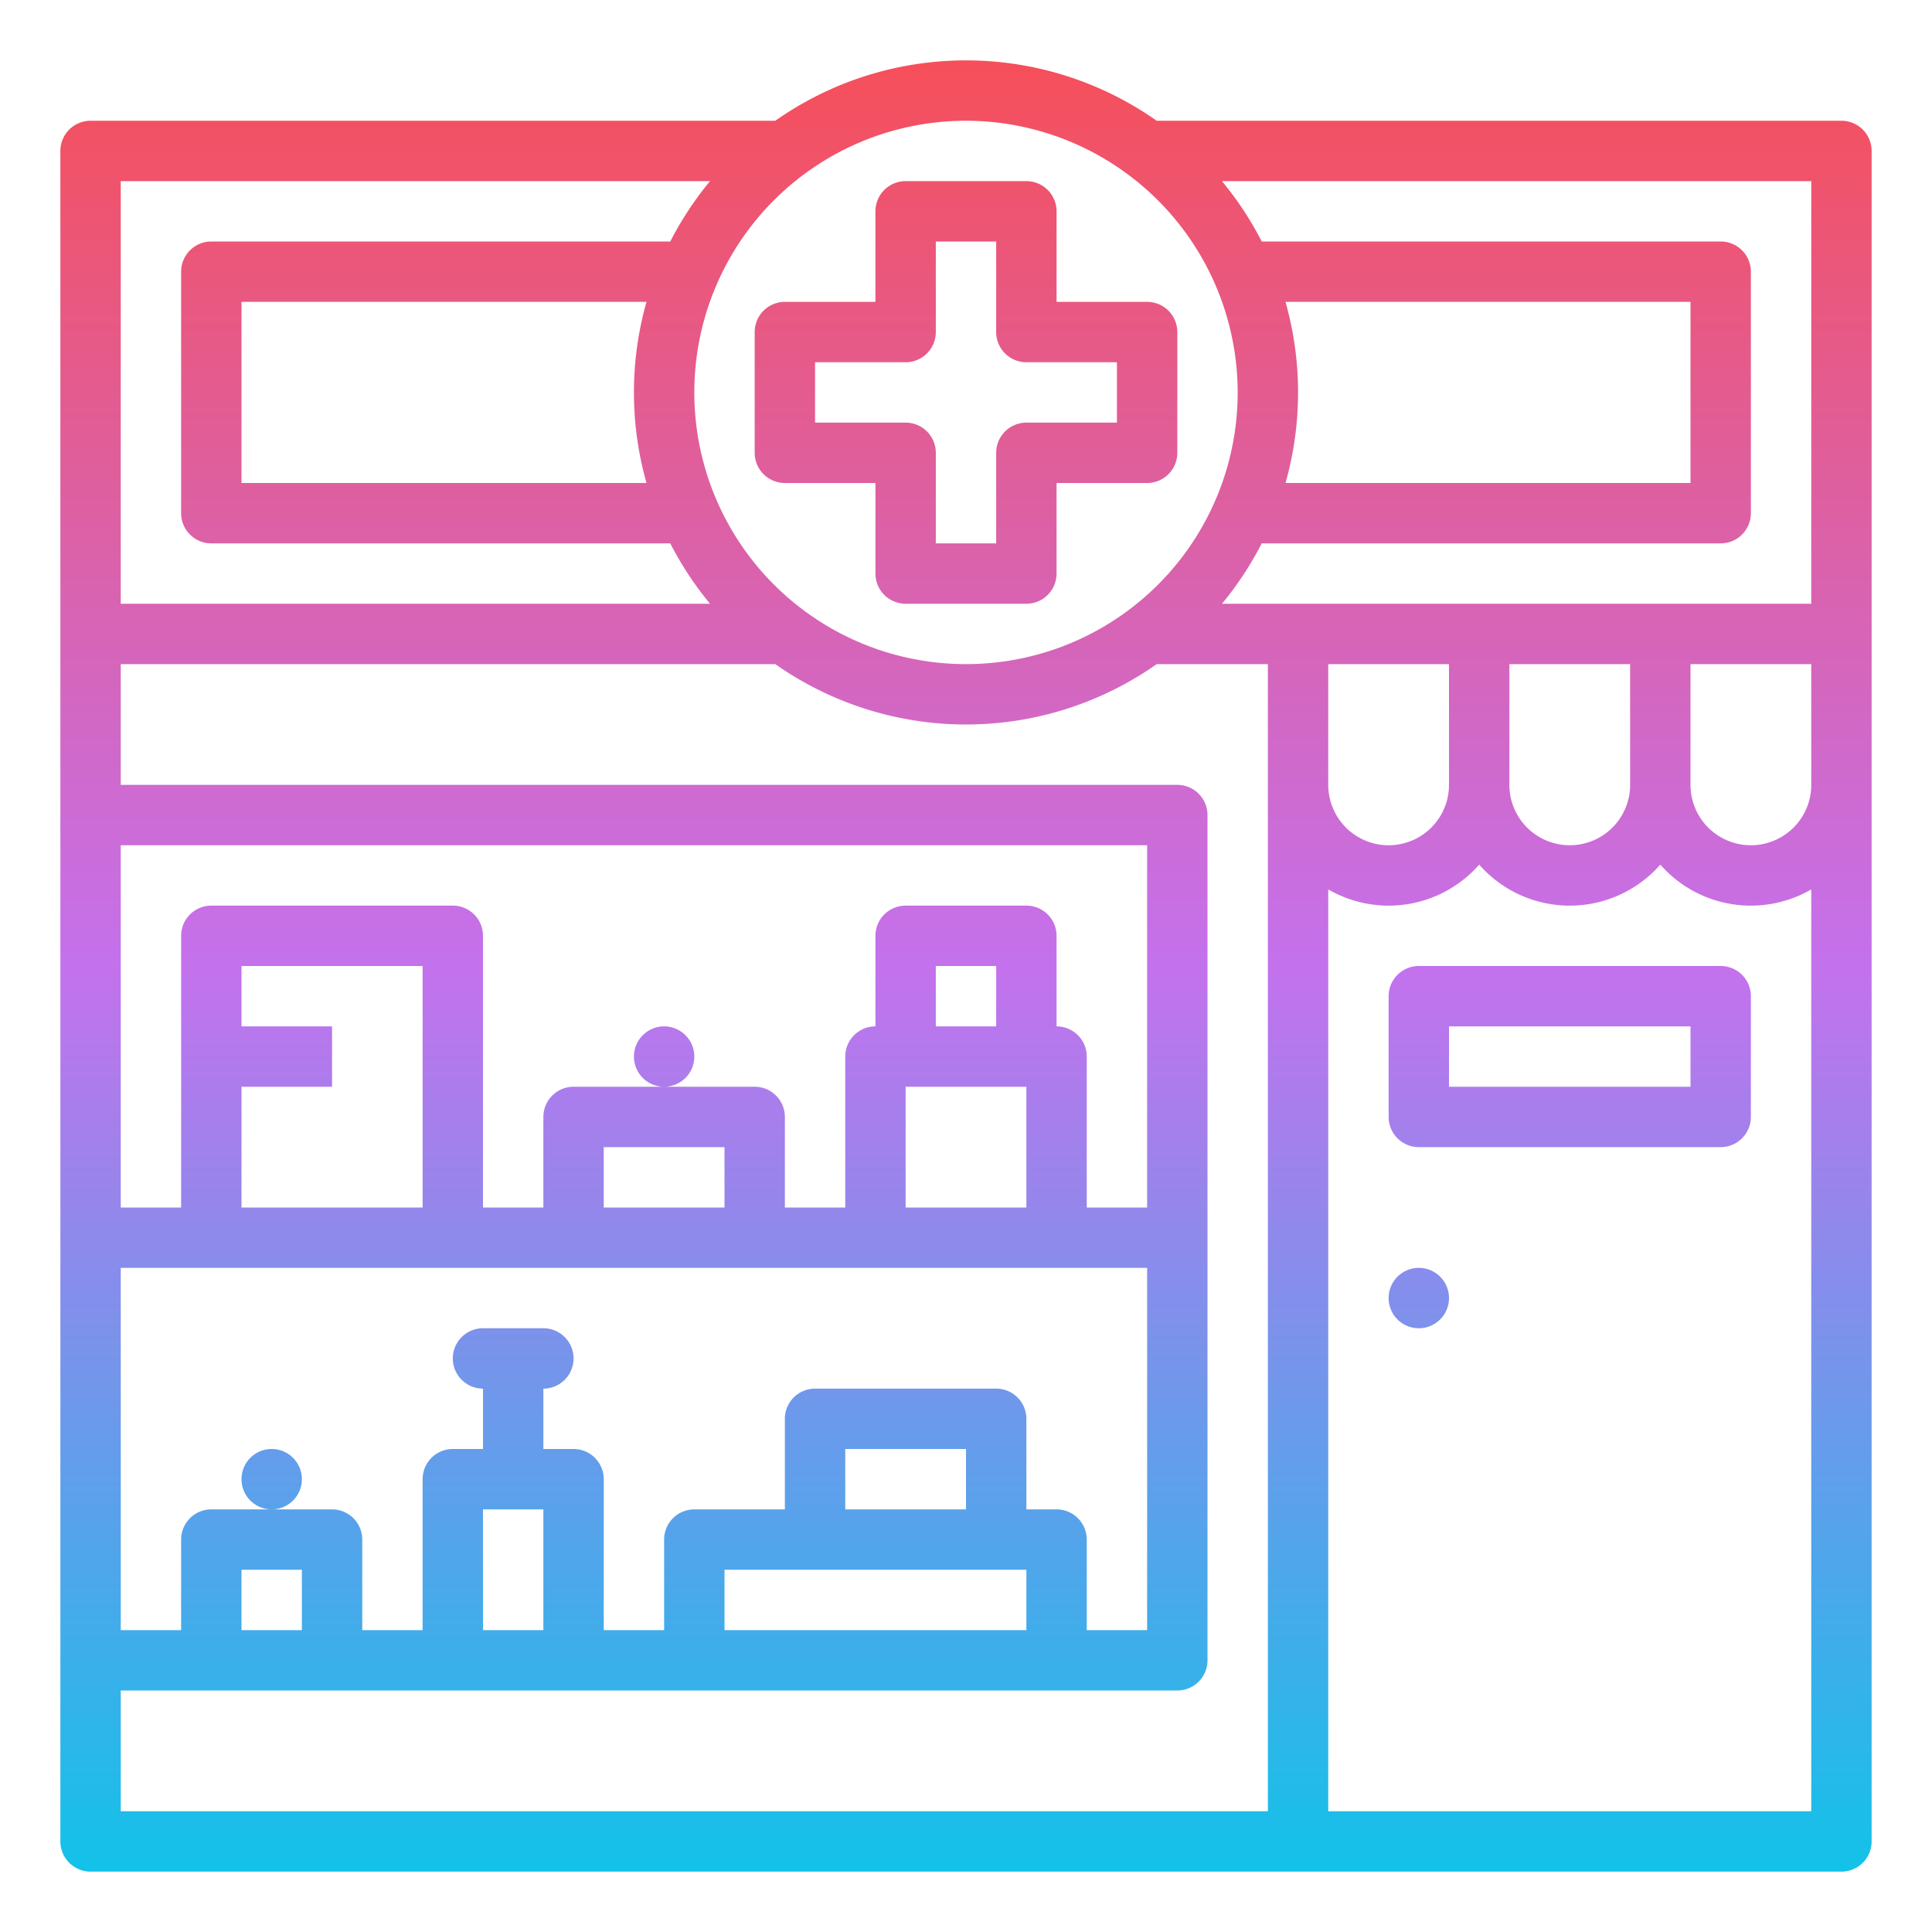 <?xml version="1.0"?>
<svg xmlns="http://www.w3.org/2000/svg" xmlns:xlink="http://www.w3.org/1999/xlink" id="Gradient" viewBox="0 0 512 512" width="512" height="512"><defs><linearGradient id="linear-gradient" x1="256" y1="496" x2="256" y2="16" gradientUnits="userSpaceOnUse"><stop offset="0" stop-color="#12c2e9"/><stop offset="0.5" stop-color="#c471ed"/><stop offset="1" stop-color="#f64f59"/></linearGradient></defs><path d="M488,32H306.538a87.815,87.815,0,0,0-101.076,0H24a8,8,0,0,0-8,8V488a8,8,0,0,0,8,8H488a8,8,0,0,0,8-8V40A8,8,0,0,0,488,32Zm-8,128H323.833a88.317,88.317,0,0,0,10.539-16H456a8,8,0,0,0,8-8V72a8,8,0,0,0-8-8H334.372a88.317,88.317,0,0,0-10.539-16H480Zm0,48a16,16,0,0,1-32,0V176h32Zm-80-32h32v32a16,16,0,0,1-32,0Zm-48,0h32v32a16,16,0,0,1-32,0ZM340.673,80H448v48H340.673a88.228,88.228,0,0,0,0-48ZM328,104a72,72,0,1,1-72-72A72.081,72.081,0,0,1,328,104ZM171.327,128H64V80H171.327a88.228,88.228,0,0,0,0,48Zm16.84-80a88.317,88.317,0,0,0-10.539,16H56a8,8,0,0,0-8,8v64a8,8,0,0,0,8,8H177.628a88.317,88.317,0,0,0,10.539,16H32V48ZM256,400H224V384h32Zm16,16v16H192V416Zm8-16h-8V376a8,8,0,0,0-8-8H216a8,8,0,0,0-8,8v24H184a8,8,0,0,0-8,8v24H160V392a8,8,0,0,0-8-8h-8V368a8,8,0,0,0,0-16H128a8,8,0,0,0,0,16v16h-8a8,8,0,0,0-8,8v40H96V408a8,8,0,0,0-8-8H56a8,8,0,0,0-8,8v24H32V336H304v96H288V408A8,8,0,0,0,280,400Zm-136,0v32H128V400ZM80,432H64V416H80ZM64,288H88V272H64V256h48v64H64Zm128,32H160V304h32Zm72-48H248V256h16Zm-24,16h32v32H240Zm64,32H288V280a8,8,0,0,0-8-8V248a8,8,0,0,0-8-8H240a8,8,0,0,0-8,8v24a8,8,0,0,0-8,8v40H208V296a8,8,0,0,0-8-8H152a8,8,0,0,0-8,8v24H128V248a8,8,0,0,0-8-8H56a8,8,0,0,0-8,8v72H32V224H304ZM32,448H312a8,8,0,0,0,8-8V216a8,8,0,0,0-8-8H32V176H205.462a87.815,87.815,0,0,0,101.076,0H336V480H32Zm320,32V235.7a31.916,31.916,0,0,0,40-6.563,31.934,31.934,0,0,0,48,0,31.916,31.916,0,0,0,40,6.563V480ZM456,256H376a8,8,0,0,0-8,8v32a8,8,0,0,0,8,8h80a8,8,0,0,0,8-8V264A8,8,0,0,0,456,256Zm-8,32H384V272h64Zm-64,56a8,8,0,1,1-8-8A8,8,0,0,1,384,344ZM72,400a8,8,0,1,1,8-8A8,8,0,0,1,72,400ZM176,288a8,8,0,1,1,8-8A8,8,0,0,1,176,288ZM200,88v32a8,8,0,0,0,8,8h24v24a8,8,0,0,0,8,8h32a8,8,0,0,0,8-8V128h24a8,8,0,0,0,8-8V88a8,8,0,0,0-8-8H280V56a8,8,0,0,0-8-8H240a8,8,0,0,0-8,8V80H208A8,8,0,0,0,200,88Zm16,8h24a8,8,0,0,0,8-8V64h16V88a8,8,0,0,0,8,8h24v16H272a8,8,0,0,0-8,8v24H248V120a8,8,0,0,0-8-8H216Z" style="fill:url(#linear-gradient)"/></svg>
